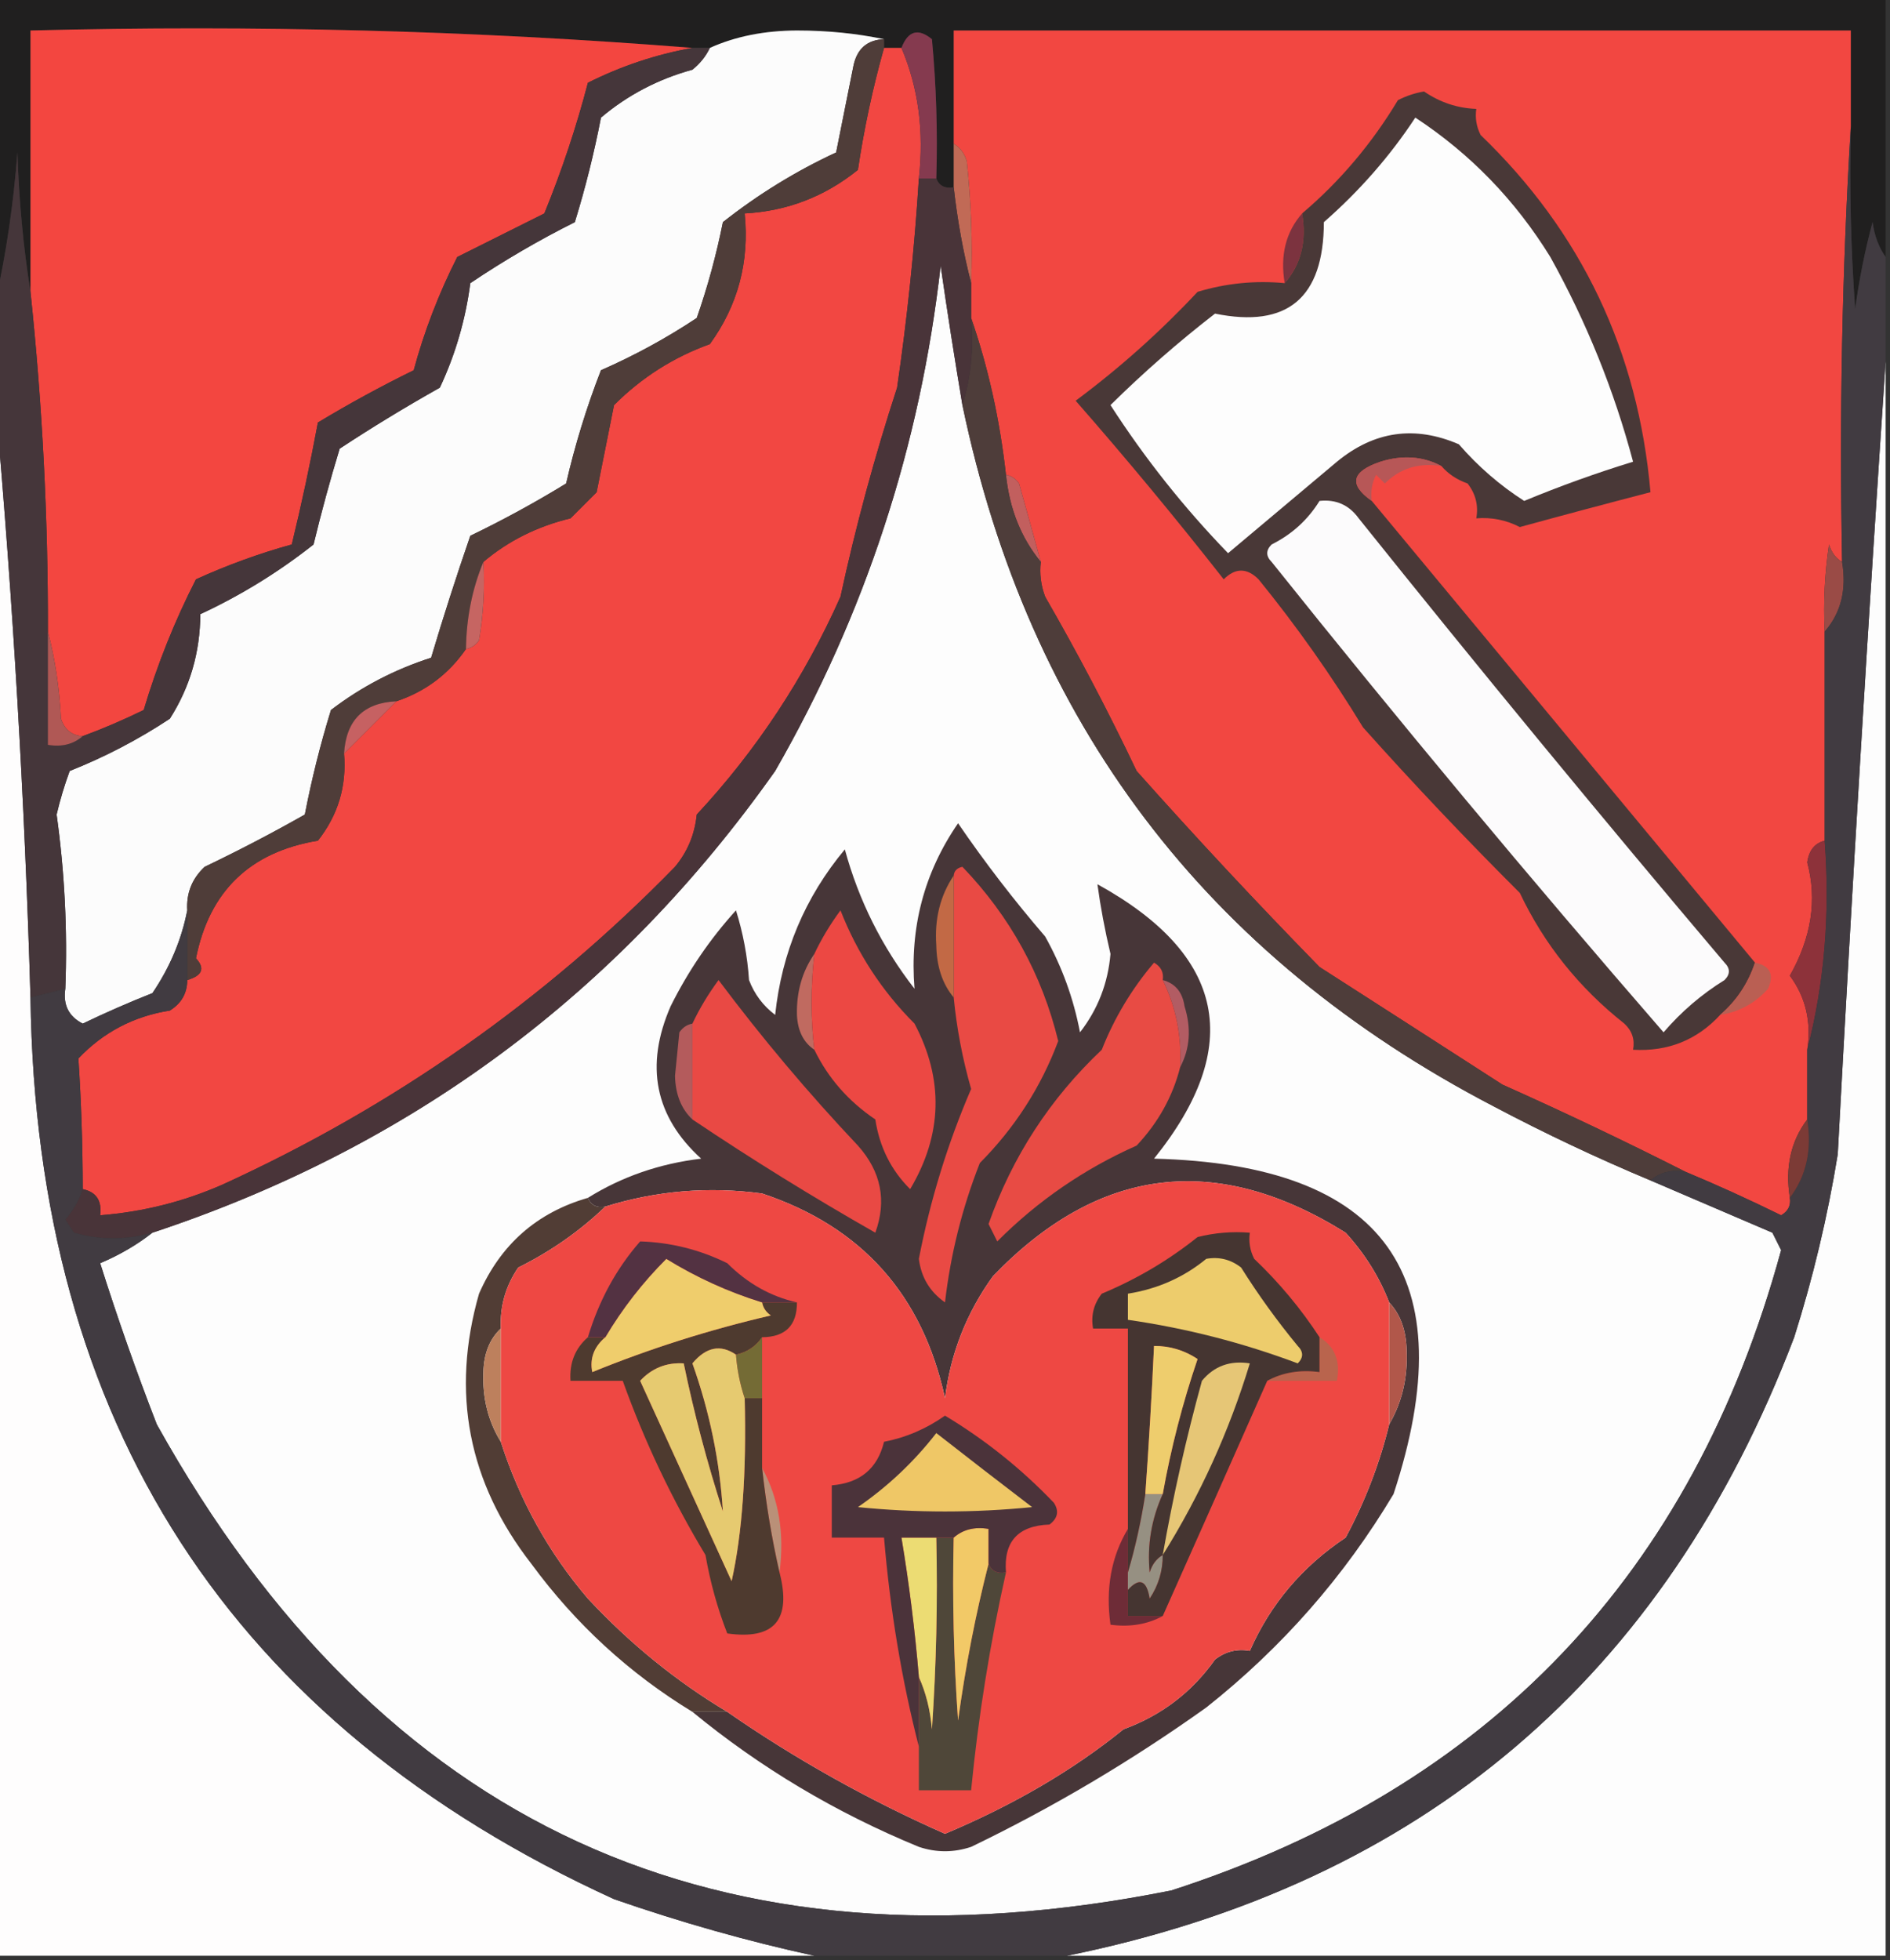 <?xml version="1.0" encoding="UTF-8"?>
<!DOCTYPE svg PUBLIC "-//W3C//DTD SVG 1.1//EN" "http://www.w3.org/Graphics/SVG/1.1/DTD/svg11.dtd">
<svg xmlns="http://www.w3.org/2000/svg" version="1.1" width="217px" height="225px" style="shape-rendering:geometricPrecision; text-rendering:geometricPrecision; image-rendering:optimizeQuality; fill-rule:evenodd; clip-rule:evenodd" xmlns:xlink="http://www.w3.org/1999/xlink">
<rect width="100%" height="100%" fill="#333333" stroke="none"/>
<g><path style="opacity:1" fill="#201f1f" d="M -0.5,-0.5 C 71.833,-0.5 144.167,-0.5 216.5,-0.5C 216.5,9.5 216.5,19.5 216.5,29.5C 215.71,28.392 215.21,27.058 215,25.5C 214.118,28.79 213.452,32.123 213,35.5C 212.5,28.508 212.334,21.508 212.5,14.5C 212.5,10.833 212.5,7.167 212.5,3.5C 178.167,3.5 143.833,3.5 109.5,3.5C 109.5,7.833 109.5,12.167 109.5,16.5C 109.5,18.167 109.5,19.833 109.5,21.5C 108.508,21.672 107.842,21.338 107.5,20.5C 107.666,15.156 107.499,9.823 107,4.5C 105.421,3.2 104.255,3.534 103.5,5.5C 102.833,5.5 102.167,5.5 101.5,5.5C 101.5,5.167 101.5,4.833 101.5,4.5C 98.351,3.835 95.017,3.502 91.5,3.5C 87.761,3.514 84.428,4.18 81.5,5.5C 80.833,5.5 80.167,5.5 79.5,5.5C 54.522,3.509 29.189,2.843 3.5,3.5C 3.5,13.5 3.5,23.5 3.5,33.5C 2.673,28.349 2.173,23.016 2,17.5C 1.557,23.367 0.724,29.034 -0.5,34.5C -0.5,22.833 -0.5,11.167 -0.5,-0.5 Z"/></g>
<g><path style="opacity:1" fill="#f34640" d="M 79.5,5.5 C 75.333,6.246 71.333,7.579 67.5,9.5C 66.186,14.546 64.52,19.547 62.5,24.5C 59.167,26.167 55.833,27.833 52.5,29.5C 50.371,33.704 48.705,38.038 47.5,42.5C 43.722,44.354 40.056,46.354 36.5,48.5C 35.621,53.232 34.621,57.898 33.5,62.5C 29.762,63.531 26.096,64.864 22.5,66.5C 20.064,71.258 18.064,76.258 16.5,81.5C 14.115,82.662 11.781,83.662 9.5,84.5C 8.25,84.423 7.417,83.756 7,82.5C 6.821,78.975 6.321,75.641 5.5,72.5C 5.53,59.437 4.864,46.437 3.5,33.5C 3.5,23.5 3.5,13.5 3.5,3.5C 29.189,2.843 54.522,3.509 79.5,5.5 Z"/></g>
<g><path style="opacity:1" fill="#fcfcfc" d="M 101.5,4.5 C 99.589,4.574 98.422,5.574 98,7.5C 97.333,10.833 96.667,14.167 96,17.5C 91.365,19.652 87.032,22.319 83,25.5C 82.251,29.251 81.251,32.918 80,36.5C 76.555,38.792 72.889,40.792 69,42.5C 67.349,46.745 66.016,51.078 65,55.5C 61.424,57.69 57.757,59.69 54,61.5C 52.394,66.155 50.894,70.822 49.5,75.5C 45.304,76.847 41.471,78.847 38,81.5C 36.788,85.427 35.788,89.427 35,93.5C 31.277,95.612 27.444,97.612 23.5,99.5C 22.05,100.85 21.383,102.516 21.5,104.5C 20.844,107.866 19.511,111.032 17.5,114C 14.792,115.069 12.125,116.236 9.5,117.5C 7.889,116.68 7.222,115.346 7.5,113.5C 7.757,106.794 7.424,100.128 6.5,93.5C 6.899,91.803 7.399,90.137 8,88.5C 12.038,86.898 15.871,84.898 19.5,82.5C 21.809,78.882 22.976,74.882 23,70.5C 27.635,68.348 31.968,65.681 36,62.5C 36.895,58.79 37.895,55.123 39,51.5C 42.717,49.054 46.551,46.721 50.5,44.5C 52.285,40.693 53.452,36.693 54,32.5C 57.868,29.901 61.868,27.567 66,25.5C 67.212,21.573 68.212,17.573 69,13.5C 72.053,10.919 75.553,9.085 79.5,8C 80.38,7.292 81.047,6.458 81.5,5.5C 84.428,4.18 87.761,3.514 91.5,3.5C 95.017,3.502 98.351,3.835 101.5,4.5 Z"/></g>
<g><path style="opacity:1" fill="#f24741" d="M 212.5,14.5 C 211.503,30.992 211.17,47.658 211.5,64.5C 210.778,64.082 210.278,63.416 210,62.5C 209.502,65.817 209.335,69.15 209.5,72.5C 209.5,80.5 209.5,88.5 209.5,96.5C 208.351,96.791 207.684,97.624 207.5,99C 208.648,103.286 207.982,107.619 205.5,112C 207.321,114.456 207.988,117.289 207.5,120.5C 207.5,123.167 207.5,125.833 207.5,128.5C 205.612,130.988 204.945,133.988 205.5,137.5C 205.631,138.376 205.298,139.043 204.5,139.5C 200.782,137.675 197.115,136.008 193.5,134.5C 186.635,131.022 179.635,127.688 172.5,124.5C 165.539,120.014 158.539,115.514 151.5,111C 144.289,103.624 137.289,96.124 130.5,88.5C 127.255,81.675 123.755,75.009 120,68.5C 119.51,67.207 119.343,65.873 119.5,64.5C 118.683,61.521 117.849,58.521 117,55.5C 116.617,54.944 116.117,54.611 115.5,54.5C 114.783,48.122 113.45,42.122 111.5,36.5C 111.5,35.167 111.5,33.833 111.5,32.5C 111.666,27.822 111.499,23.155 111,18.5C 110.722,17.584 110.222,16.918 109.5,16.5C 109.5,12.167 109.5,7.833 109.5,3.5C 143.833,3.5 178.167,3.5 212.5,3.5C 212.5,7.167 212.5,10.833 212.5,14.5 Z"/></g>
<g><path style="opacity:1" fill="#f24742" d="M 101.5,5.5 C 102.167,5.5 102.833,5.5 103.5,5.5C 105.442,10.056 106.108,15.056 105.5,20.5C 104.997,28.524 104.163,36.524 103,44.5C 100.42,52.4 98.254,60.4 96.5,68.5C 92.354,77.796 86.854,86.13 80,93.5C 79.767,95.78 78.934,97.78 77.5,99.5C 62.535,114.835 45.202,127.002 25.5,136C 21.04,137.953 16.373,139.12 11.5,139.5C 11.715,137.821 11.048,136.821 9.5,136.5C 9.492,131.44 9.326,126.44 9,121.5C 11.863,118.485 15.363,116.651 19.5,116C 20.823,115.184 21.489,114.017 21.5,112.5C 23.233,111.992 23.566,111.159 22.5,110C 24.043,102.29 28.71,97.79 36.5,96.5C 38.815,93.565 39.815,90.231 39.5,86.5C 41.5,84.5 43.5,82.5 45.5,80.5C 48.838,79.388 51.505,77.388 53.5,74.5C 54.117,74.389 54.617,74.056 55,73.5C 55.498,70.518 55.665,67.518 55.5,64.5C 58.348,62.091 61.682,60.425 65.5,59.5C 66.5,58.5 67.5,57.5 68.5,56.5C 69.167,53.167 69.833,49.833 70.5,46.5C 73.656,43.341 77.322,41.008 81.5,39.5C 84.725,35.055 86.059,30.055 85.5,24.5C 90.365,24.235 94.698,22.568 98.5,19.5C 99.216,14.719 100.216,10.052 101.5,5.5 Z"/></g>
<g><path style="opacity:1" fill="#853a4f" d="M 107.5,20.5 C 106.833,20.5 106.167,20.5 105.5,20.5C 106.108,15.056 105.442,10.056 103.5,5.5C 104.255,3.534 105.421,3.2 107,4.5C 107.499,9.823 107.666,15.156 107.5,20.5 Z"/></g>
<g><path style="opacity:1" fill="#c16a56" d="M 109.5,16.5 C 110.222,16.918 110.722,17.584 111,18.5C 111.499,23.155 111.666,27.822 111.5,32.5C 110.598,29.003 109.931,25.337 109.5,21.5C 109.5,19.833 109.5,18.167 109.5,16.5 Z"/></g>
<g><path style="opacity:1" fill="#7c333f" d="M 149.5,24.5 C 150.036,27.698 149.369,30.365 147.5,32.5C 146.964,29.302 147.631,26.635 149.5,24.5 Z"/></g>
<g><path style="opacity:1" fill="#4f3d39" d="M 101.5,4.5 C 101.5,4.833 101.5,5.167 101.5,5.5C 100.216,10.052 99.216,14.719 98.5,19.5C 94.698,22.568 90.365,24.235 85.5,24.5C 86.059,30.055 84.725,35.055 81.5,39.5C 77.322,41.008 73.656,43.341 70.5,46.5C 69.833,49.833 69.167,53.167 68.5,56.5C 67.5,57.5 66.5,58.5 65.5,59.5C 61.682,60.425 58.348,62.091 55.5,64.5C 54.215,67.588 53.549,70.922 53.5,74.5C 51.505,77.388 48.838,79.388 45.5,80.5C 41.735,80.676 39.735,82.676 39.5,86.5C 39.815,90.231 38.815,93.565 36.5,96.5C 28.71,97.79 24.043,102.29 22.5,110C 23.566,111.159 23.233,111.992 21.5,112.5C 21.5,109.833 21.5,107.167 21.5,104.5C 21.383,102.516 22.05,100.85 23.5,99.5C 27.444,97.612 31.277,95.612 35,93.5C 35.788,89.427 36.788,85.427 38,81.5C 41.471,78.847 45.304,76.847 49.5,75.5C 50.894,70.822 52.394,66.155 54,61.5C 57.757,59.69 61.424,57.69 65,55.5C 66.016,51.078 67.349,46.745 69,42.5C 72.889,40.792 76.555,38.792 80,36.5C 81.251,32.918 82.251,29.251 83,25.5C 87.032,22.319 91.365,19.652 96,17.5C 96.667,14.167 97.333,10.833 98,7.5C 98.422,5.574 99.589,4.574 101.5,4.5 Z"/></g>
<g><path style="opacity:1" fill="#fdfdfd" d="M 110.5,46.5 C 118.108,82.946 138.442,109.779 171.5,127C 177.401,130.118 183.401,132.951 189.5,135.5C 194.141,137.485 198.807,139.485 203.5,141.5C 203.833,142.167 204.167,142.833 204.5,143.5C 194.351,180.684 171.018,205.184 134.5,217C 82.506,227.415 43.672,209.581 18,163.5C 15.627,157.381 13.461,151.214 11.5,145C 13.727,144.059 15.727,142.892 17.5,141.5C 47.143,131.693 70.977,114.026 89,88.5C 99.333,70.51 105.667,51.176 108,30.5C 108.771,35.855 109.605,41.188 110.5,46.5 Z"/></g>
<g><path style="opacity:1" fill="#fdfdfd" d="M 216.5,41.5 C 216.5,102.5 216.5,163.5 216.5,224.5C 185.167,224.5 153.833,224.5 122.5,224.5C 163.3,216.209 191.133,192.542 206,153.5C 208.175,146.625 209.842,139.625 211,132.5C 212.636,101.997 214.469,71.663 216.5,41.5 Z"/></g>
<g><path style="opacity:1" fill="#fefdfd" d="M -0.5,46.5 C 1.491,68.976 2.824,91.642 3.5,114.5C 4.166,163.398 26.5,197.898 70.5,218C 78.16,220.661 85.827,222.828 93.5,224.5C 62.167,224.5 30.833,224.5 -0.5,224.5C -0.5,165.167 -0.5,105.833 -0.5,46.5 Z"/></g>
<g><path style="opacity:1" fill="#45363a" d="M 79.5,5.5 C 80.167,5.5 80.833,5.5 81.5,5.5C 81.047,6.458 80.38,7.292 79.5,8C 75.553,9.085 72.053,10.919 69,13.5C 68.212,17.573 67.212,21.573 66,25.5C 61.868,27.567 57.868,29.901 54,32.5C 53.452,36.693 52.285,40.693 50.5,44.5C 46.551,46.721 42.717,49.054 39,51.5C 37.895,55.123 36.895,58.79 36,62.5C 31.968,65.681 27.635,68.348 23,70.5C 22.976,74.882 21.809,78.882 19.5,82.5C 15.871,84.898 12.038,86.898 8,88.5C 7.399,90.137 6.899,91.803 6.5,93.5C 7.424,100.128 7.757,106.794 7.5,113.5C 6.167,113.833 4.833,114.167 3.5,114.5C 2.824,91.642 1.491,68.976 -0.5,46.5C -0.5,42.5 -0.5,38.5 -0.5,34.5C 0.724,29.034 1.557,23.367 2,17.5C 2.173,23.016 2.673,28.349 3.5,33.5C 4.864,46.437 5.53,59.437 5.5,72.5C 5.5,76.833 5.5,81.167 5.5,85.5C 7.099,85.768 8.432,85.434 9.5,84.5C 11.781,83.662 14.115,82.662 16.5,81.5C 18.064,76.258 20.064,71.258 22.5,66.5C 26.096,64.864 29.762,63.531 33.5,62.5C 34.621,57.898 35.621,53.232 36.5,48.5C 40.056,46.354 43.722,44.354 47.5,42.5C 48.705,38.038 50.371,33.704 52.5,29.5C 55.833,27.833 59.167,26.167 62.5,24.5C 64.52,19.547 66.186,14.546 67.5,9.5C 71.333,7.579 75.333,6.246 79.5,5.5 Z"/></g>
<g><path style="opacity:1" fill="#493837" d="M 165.5,53.5 C 163.372,52.371 161.039,52.204 158.5,53C 155.158,54.124 154.825,55.624 157.5,57.5C 172.132,75.138 186.799,92.804 201.5,110.5C 200.708,112.885 199.374,114.885 197.5,116.5C 194.831,119.392 191.497,120.725 187.5,120.5C 187.719,119.325 187.386,118.325 186.5,117.5C 181.289,113.381 177.289,108.381 174.5,102.5C 168.248,96.263 162.248,89.93 156.5,83.5C 152.876,77.547 148.876,71.88 144.5,66.5C 143.167,65.167 141.833,65.167 140.5,66.5C 135.039,59.535 129.373,52.702 123.5,46C 128.557,42.239 133.223,38.072 137.5,33.5C 140.768,32.513 144.102,32.18 147.5,32.5C 149.369,30.365 150.036,27.698 149.5,24.5C 153.842,20.818 157.509,16.484 160.5,11.5C 161.446,11.013 162.446,10.68 163.5,10.5C 165.334,11.755 167.334,12.421 169.5,12.5C 169.351,13.552 169.517,14.552 170,15.5C 181.579,26.643 188.079,40.309 189.5,56.5C 184.542,57.785 179.542,59.118 174.5,60.5C 172.929,59.691 171.262,59.357 169.5,59.5C 169.762,58.022 169.429,56.689 168.5,55.5C 167.261,55.058 166.261,54.391 165.5,53.5 Z"/></g>
<g><path style="opacity:1" fill="#fcfbfc" d="M 151.5,57.5 C 153.39,57.297 154.89,57.963 156,59.5C 169.761,76.684 183.761,93.684 198,110.5C 198.667,111.167 198.667,111.833 198,112.5C 195.372,114.126 193.039,116.126 191,118.5C 175.623,100.792 160.623,82.792 146,64.5C 145.333,63.833 145.333,63.167 146,62.5C 148.328,61.337 150.162,59.67 151.5,57.5 Z"/></g>
<g><path style="opacity:1" fill="#fdfdfd" d="M 162.5,13.5 C 168.813,17.648 173.98,22.981 178,29.5C 182.155,36.973 185.322,44.806 187.5,53C 183.268,54.3 179.102,55.8 175,57.5C 172.216,55.72 169.716,53.553 167.5,51C 162.437,48.812 157.771,49.479 153.5,53C 149.333,56.5 145.167,60 141,63.5C 135.929,58.265 131.429,52.599 127.5,46.5C 131.272,42.774 135.272,39.274 139.5,36C 147.816,37.697 151.982,34.197 152,25.5C 156.104,21.905 159.604,17.905 162.5,13.5 Z"/></g>
<g><path style="opacity:1" fill="#b75757" d="M 165.5,53.5 C 162.921,53.083 160.754,53.75 159,55.5C 158.667,55.167 158.333,54.833 158,54.5C 157.517,55.448 157.351,56.448 157.5,57.5C 154.825,55.624 155.158,54.124 158.5,53C 161.039,52.204 163.372,52.371 165.5,53.5 Z"/></g>
<g><path style="opacity:1" fill="#c25f5e" d="M 115.5,54.5 C 116.117,54.611 116.617,54.944 117,55.5C 117.849,58.521 118.683,61.521 119.5,64.5C 117.234,61.738 115.901,58.405 115.5,54.5 Z"/></g>
<g><path style="opacity:1" fill="#9a4b46" d="M 211.5,64.5 C 212.036,67.698 211.369,70.365 209.5,72.5C 209.335,69.15 209.502,65.817 210,62.5C 210.278,63.416 210.778,64.082 211.5,64.5 Z"/></g>
<g><path style="opacity:1" fill="#c66562" d="M 55.5,64.5 C 55.665,67.518 55.498,70.518 55,73.5C 54.617,74.056 54.117,74.389 53.5,74.5C 53.549,70.922 54.215,67.588 55.5,64.5 Z"/></g>
<g><path style="opacity:1" fill="#c66162" d="M 45.5,80.5 C 43.5,82.5 41.5,84.5 39.5,86.5C 39.735,82.676 41.735,80.676 45.5,80.5 Z"/></g>
<g><path style="opacity:1" fill="#b05855" d="M 5.5,72.5 C 6.321,75.641 6.821,78.975 7,82.5C 7.417,83.756 8.25,84.423 9.5,84.5C 8.432,85.434 7.099,85.768 5.5,85.5C 5.5,81.167 5.5,76.833 5.5,72.5 Z"/></g>
<g><path style="opacity:1" fill="#4e3d3a" d="M 111.5,36.5 C 113.45,42.122 114.783,48.122 115.5,54.5C 115.901,58.405 117.234,61.738 119.5,64.5C 119.343,65.873 119.51,67.207 120,68.5C 123.755,75.009 127.255,81.675 130.5,88.5C 137.289,96.124 144.289,103.624 151.5,111C 158.539,115.514 165.539,120.014 172.5,124.5C 179.635,127.688 186.635,131.022 193.5,134.5C 191.901,134.232 190.568,134.566 189.5,135.5C 183.401,132.951 177.401,130.118 171.5,127C 138.442,109.779 118.108,82.946 110.5,46.5C 111.479,43.375 111.813,40.042 111.5,36.5 Z"/></g>
<g><path style="opacity:1" fill="#473638" d="M 79.5,196.5 C 80.833,196.5 82.167,196.5 83.5,196.5C 91.286,201.899 99.619,206.566 108.5,210.5C 116.393,207.18 123.227,203.18 129,198.5C 133.348,196.913 136.848,194.247 139.5,190.5C 140.689,189.571 142.022,189.238 143.5,189.5C 145.858,184.143 149.524,179.809 154.5,176.5C 156.742,172.327 158.408,167.993 159.5,163.5C 160.973,160.983 161.64,158.15 161.5,155C 161.453,152.705 160.787,150.871 159.5,149.5C 158.364,146.575 156.698,143.908 154.5,141.5C 139.642,132.211 126.142,133.878 114,146.5C 110.973,150.695 109.14,155.361 108.5,160.5C 105.936,148.644 98.936,140.81 87.5,137C 81.371,136.177 75.371,136.677 69.5,138.5C 68.508,138.672 67.842,138.338 67.5,137.5C 71.387,135.073 75.721,133.573 80.5,133C 75.186,128.163 74.02,122.33 77,115.5C 79.019,111.449 81.519,107.783 84.5,104.5C 85.318,107.107 85.818,109.774 86,112.5C 86.615,114.116 87.615,115.449 89,116.5C 89.755,109.328 92.421,102.995 97,97.5C 98.591,103.349 101.258,108.683 105,113.5C 104.432,106.503 106.099,100.17 110,94.5C 113.091,99.014 116.425,103.347 120,107.5C 121.927,110.948 123.261,114.615 124,118.5C 126.046,115.865 127.213,112.865 127.5,109.5C 126.853,106.767 126.353,104.1 126,101.5C 140.717,109.606 142.883,120.106 132.5,133C 159.062,133.66 168.228,146.494 160,171.5C 154.345,180.966 147.178,189.133 138.5,196C 129.93,202.116 120.93,207.449 111.5,212C 109.5,212.667 107.5,212.667 105.5,212C 95.943,208.066 87.276,202.899 79.5,196.5 Z"/></g>
<g><path style="opacity:1" fill="#e94a44" d="M 109.5,114.5 C 109.5,109.833 109.5,105.167 109.5,100.5C 109.56,99.957 109.893,99.624 110.5,99.5C 115.978,105.212 119.645,111.878 121.5,119.5C 119.519,124.789 116.519,129.456 112.5,133.5C 110.472,138.647 109.139,143.98 108.5,149.5C 106.76,148.284 105.76,146.618 105.5,144.5C 106.804,137.756 108.804,131.256 111.5,125C 110.51,121.539 109.843,118.039 109.5,114.5 Z"/></g>
<g><path style="opacity:1" fill="#493439" d="M 105.5,20.5 C 106.167,20.5 106.833,20.5 107.5,20.5C 107.842,21.338 108.508,21.672 109.5,21.5C 109.931,25.337 110.598,29.003 111.5,32.5C 111.5,33.833 111.5,35.167 111.5,36.5C 111.813,40.042 111.479,43.375 110.5,46.5C 109.605,41.188 108.771,35.855 108,30.5C 105.667,51.176 99.333,70.51 89,88.5C 70.977,114.026 47.143,131.693 17.5,141.5C 14.451,142.357 11.451,142.357 8.5,141.5C 8.167,141 7.833,140.5 7.5,140C 8.429,138.923 9.096,137.756 9.5,136.5C 11.048,136.821 11.715,137.821 11.5,139.5C 16.373,139.12 21.04,137.953 25.5,136C 45.202,127.002 62.535,114.835 77.5,99.5C 78.934,97.78 79.767,95.78 80,93.5C 86.854,86.13 92.354,77.796 96.5,68.5C 98.254,60.4 100.42,52.4 103,44.5C 104.163,36.524 104.997,28.524 105.5,20.5 Z"/></g>
<g><path style="opacity:1" fill="#c26945" d="M 109.5,100.5 C 109.5,105.167 109.5,109.833 109.5,114.5C 108.206,112.952 107.539,110.952 107.5,108.5C 107.287,105.473 107.953,102.807 109.5,100.5 Z"/></g>
<g><path style="opacity:1" fill="#8d323a" d="M 209.5,96.5 C 210.134,104.903 209.467,112.903 207.5,120.5C 207.988,117.289 207.321,114.456 205.5,112C 207.982,107.619 208.648,103.286 207.5,99C 207.684,97.624 208.351,96.791 209.5,96.5 Z"/></g>
<g><path style="opacity:1" fill="#413b41" d="M 212.5,14.5 C 212.334,21.508 212.5,28.508 213,35.5C 213.452,32.123 214.118,28.79 215,25.5C 215.21,27.058 215.71,28.392 216.5,29.5C 216.5,33.5 216.5,37.5 216.5,41.5C 214.469,71.663 212.636,101.997 211,132.5C 209.842,139.625 208.175,146.625 206,153.5C 191.133,192.542 163.3,216.209 122.5,224.5C 112.833,224.5 103.167,224.5 93.5,224.5C 85.827,222.828 78.16,220.661 70.5,218C 26.5,197.898 4.166,163.398 3.5,114.5C 4.833,114.167 6.167,113.833 7.5,113.5C 7.222,115.346 7.889,116.68 9.5,117.5C 12.125,116.236 14.792,115.069 17.5,114C 19.511,111.032 20.844,107.866 21.5,104.5C 21.5,107.167 21.5,109.833 21.5,112.5C 21.489,114.017 20.823,115.184 19.5,116C 15.363,116.651 11.863,118.485 9,121.5C 9.326,126.44 9.492,131.44 9.5,136.5C 9.096,137.756 8.429,138.923 7.5,140C 7.833,140.5 8.167,141 8.5,141.5C 11.451,142.357 14.451,142.357 17.5,141.5C 15.727,142.892 13.727,144.059 11.5,145C 13.461,151.214 15.627,157.381 18,163.5C 43.672,209.581 82.506,227.415 134.5,217C 171.018,205.184 194.351,180.684 204.5,143.5C 204.167,142.833 203.833,142.167 203.5,141.5C 198.807,139.485 194.141,137.485 189.5,135.5C 190.568,134.566 191.901,134.232 193.5,134.5C 197.115,136.008 200.782,137.675 204.5,139.5C 205.298,139.043 205.631,138.376 205.5,137.5C 207.388,135.012 208.055,132.012 207.5,128.5C 207.5,125.833 207.5,123.167 207.5,120.5C 209.467,112.903 210.134,104.903 209.5,96.5C 209.5,88.5 209.5,80.5 209.5,72.5C 211.369,70.365 212.036,67.698 211.5,64.5C 211.17,47.658 211.503,30.992 212.5,14.5 Z"/></g>
<g><path style="opacity:1" fill="#513d35" d="M 67.5,137.5 C 67.842,138.338 68.508,138.672 69.5,138.5C 66.583,141.303 63.25,143.637 59.5,145.5C 58.054,147.618 57.387,149.951 57.5,152.5C 56.223,153.694 55.556,155.36 55.5,157.5C 55.382,160.486 56.048,163.152 57.5,165.5C 59.664,172.237 62.998,178.237 67.5,183.5C 72.317,188.668 77.65,193.001 83.5,196.5C 82.167,196.5 80.833,196.5 79.5,196.5C 72.252,192.088 66.085,186.422 61,179.5C 53.752,170.175 51.752,159.841 55,148.5C 57.474,142.856 61.641,139.189 67.5,137.5 Z"/></g>
<g><path style="opacity:1" fill="#b1574a" d="M 159.5,149.5 C 160.787,150.871 161.453,152.705 161.5,155C 161.64,158.15 160.973,160.983 159.5,163.5C 159.5,158.833 159.5,154.167 159.5,149.5 Z"/></g>
<g><path style="opacity:1" fill="#bd805d" d="M 57.5,152.5 C 57.5,156.833 57.5,161.167 57.5,165.5C 56.048,163.152 55.382,160.486 55.5,157.5C 55.556,155.36 56.223,153.694 57.5,152.5 Z"/></g>
<g><path style="opacity:1" fill="#ee4843" d="M 159.5,149.5 C 159.5,154.167 159.5,158.833 159.5,163.5C 158.408,167.993 156.742,172.327 154.5,176.5C 149.524,179.809 145.858,184.143 143.5,189.5C 142.022,189.238 140.689,189.571 139.5,190.5C 136.848,194.247 133.348,196.913 129,198.5C 123.227,203.18 116.393,207.18 108.5,210.5C 99.619,206.566 91.286,201.899 83.5,196.5C 77.65,193.001 72.317,188.668 67.5,183.5C 62.998,178.237 59.664,172.237 57.5,165.5C 57.5,161.167 57.5,156.833 57.5,152.5C 57.387,149.951 58.054,147.618 59.5,145.5C 63.25,143.637 66.583,141.303 69.5,138.5C 75.371,136.677 81.371,136.177 87.5,137C 98.936,140.81 105.936,148.644 108.5,160.5C 109.14,155.361 110.973,150.695 114,146.5C 126.142,133.878 139.642,132.211 154.5,141.5C 156.698,143.908 158.364,146.575 159.5,149.5 Z"/></g>
<g><path style="opacity:1" fill="#4f4739" d="M 107.5,176.5 C 108.167,176.5 108.833,176.5 109.5,176.5C 109.334,183.508 109.5,190.508 110,197.5C 110.849,191.301 112.016,185.301 113.5,179.5C 113.842,180.338 114.508,180.672 115.5,180.5C 113.655,188.73 112.322,197.063 111.5,205.5C 109.5,205.5 107.5,205.5 105.5,205.5C 105.5,203.833 105.5,202.167 105.5,200.5C 105.5,197.833 105.5,195.167 105.5,192.5C 106.309,194.292 106.809,196.292 107,198.5C 107.5,191.174 107.666,183.841 107.5,176.5 Z"/></g>
<g><path style="opacity:1" fill="#ecdc73" d="M 107.5,176.5 C 107.666,183.841 107.5,191.174 107,198.5C 106.809,196.292 106.309,194.292 105.5,192.5C 105.051,187.137 104.384,181.804 103.5,176.5C 104.833,176.5 106.167,176.5 107.5,176.5 Z"/></g>
<g><path style="opacity:1" fill="#f2c967" d="M 113.5,179.5 C 112.016,185.301 110.849,191.301 110,197.5C 109.5,190.508 109.334,183.508 109.5,176.5C 110.568,175.566 111.901,175.232 113.5,175.5C 113.5,176.833 113.5,178.167 113.5,179.5 Z"/></g>
<g><path style="opacity:1" fill="#6e2c37" d="M 129.5,175.5 C 129.5,177.167 129.5,178.833 129.5,180.5C 129.5,181.167 129.5,181.833 129.5,182.5C 129.5,183.5 129.5,184.5 129.5,185.5C 130.833,185.5 132.167,185.5 133.5,185.5C 131.735,186.461 129.735,186.795 127.5,186.5C 126.92,182.351 127.586,178.684 129.5,175.5 Z"/></g>
<g><path style="opacity:1" fill="#969082" d="M 131.5,171.5 C 132.167,171.5 132.833,171.5 133.5,171.5C 132.197,174.376 131.697,177.376 132,180.5C 132.278,179.584 132.778,178.918 133.5,178.5C 133.509,180.308 133.009,181.975 132,183.5C 131.658,181.381 130.825,181.047 129.5,182.5C 129.5,181.833 129.5,181.167 129.5,180.5C 130.344,177.655 131.01,174.655 131.5,171.5 Z"/></g>
<g><path style="opacity:1" fill="#ba9078" d="M 87.5,168.5 C 89.423,172.029 90.089,176.029 89.5,180.5C 88.622,176.664 87.956,172.664 87.5,168.5 Z"/></g>
<g><path style="opacity:1" fill="#4e3a2f" d="M 87.5,149.5 C 88.833,149.5 90.167,149.5 91.5,149.5C 91.512,152.142 90.179,153.475 87.5,153.5C 86.778,154.551 85.778,155.218 84.5,155.5C 82.736,154.288 81.07,154.621 79.5,156.5C 81.476,162.062 82.643,167.728 83,173.5C 81.188,167.9 79.688,162.233 78.5,156.5C 76.516,156.383 74.85,157.05 73.5,158.5C 76.978,166.126 80.478,173.793 84,181.5C 85.218,176.041 85.718,169.041 85.5,160.5C 86.167,160.5 86.833,160.5 87.5,160.5C 87.5,163.167 87.5,165.833 87.5,168.5C 87.956,172.664 88.622,176.664 89.5,180.5C 90.906,185.931 88.906,188.265 83.5,187.5C 82.377,184.625 81.544,181.625 81,178.5C 77.153,172.112 73.987,165.445 71.5,158.5C 69.5,158.5 67.5,158.5 65.5,158.5C 65.365,156.446 66.032,154.779 67.5,153.5C 68.167,153.5 68.833,153.5 69.5,153.5C 68.2,154.601 67.7,155.934 68,157.5C 74.629,154.799 81.462,152.632 88.5,151C 87.944,150.617 87.611,150.117 87.5,149.5 Z"/></g>
<g><path style="opacity:1" fill="#4b333a" d="M 115.5,180.5 C 114.508,180.672 113.842,180.338 113.5,179.5C 113.5,178.167 113.5,176.833 113.5,175.5C 111.901,175.232 110.568,175.566 109.5,176.5C 108.833,176.5 108.167,176.5 107.5,176.5C 106.167,176.5 104.833,176.5 103.5,176.5C 104.384,181.804 105.051,187.137 105.5,192.5C 105.5,195.167 105.5,197.833 105.5,200.5C 103.535,192.867 102.202,184.867 101.5,176.5C 99.5,176.5 97.5,176.5 95.5,176.5C 95.5,174.5 95.5,172.5 95.5,170.5C 98.757,170.236 100.757,168.57 101.5,165.5C 104.005,165.02 106.338,164.02 108.5,162.5C 113.1,165.263 117.266,168.597 121,172.5C 121.617,173.449 121.451,174.282 120.5,175C 116.882,175.129 115.215,176.962 115.5,180.5 Z"/></g>
<g><path style="opacity:1" fill="#efc766" d="M 107.5,164.5 C 111.098,167.313 114.765,170.147 118.5,173C 111.833,173.667 105.167,173.667 98.5,173C 101.957,170.613 104.957,167.78 107.5,164.5 Z"/></g>
<g><path style="opacity:1" fill="#e6ca70" d="M 84.5,155.5 C 84.629,157.216 84.962,158.883 85.5,160.5C 85.718,169.041 85.218,176.041 84,181.5C 80.478,173.793 76.978,166.126 73.5,158.5C 74.85,157.05 76.516,156.383 78.5,156.5C 79.688,162.233 81.188,167.9 83,173.5C 82.643,167.728 81.476,162.062 79.5,156.5C 81.07,154.621 82.736,154.288 84.5,155.5 Z"/></g>
<g><path style="opacity:1" fill="#746b35" d="M 87.5,153.5 C 87.5,155.833 87.5,158.167 87.5,160.5C 86.833,160.5 86.167,160.5 85.5,160.5C 84.962,158.883 84.629,157.216 84.5,155.5C 85.778,155.218 86.778,154.551 87.5,153.5 Z"/></g>
<g><path style="opacity:1" fill="#b9644d" d="M 151.5,153.5 C 153.256,154.552 153.923,156.219 153.5,158.5C 150.833,158.5 148.167,158.5 145.5,158.5C 147.265,157.539 149.265,157.205 151.5,157.5C 151.5,156.167 151.5,154.833 151.5,153.5 Z"/></g>
<g><path style="opacity:1" fill="#453531" d="M 151.5,153.5 C 151.5,154.833 151.5,156.167 151.5,157.5C 149.265,157.205 147.265,157.539 145.5,158.5C 141.481,167.583 137.481,176.583 133.5,185.5C 132.167,185.5 130.833,185.5 129.5,185.5C 129.5,184.5 129.5,183.5 129.5,182.5C 130.825,181.047 131.658,181.381 132,183.5C 133.009,181.975 133.509,180.308 133.5,178.5C 132.778,178.918 132.278,179.584 132,180.5C 131.697,177.376 132.197,174.376 133.5,171.5C 134.446,166.217 135.779,161.05 137.5,156C 135.975,154.991 134.308,154.491 132.5,154.5C 132.24,160.172 131.907,165.839 131.5,171.5C 131.01,174.655 130.344,177.655 129.5,180.5C 129.5,178.833 129.5,177.167 129.5,175.5C 129.5,167.833 129.5,160.167 129.5,152.5C 128.167,152.5 126.833,152.5 125.5,152.5C 125.238,151.022 125.571,149.689 126.5,148.5C 130.496,146.837 134.163,144.671 137.5,142C 139.473,141.505 141.473,141.338 143.5,141.5C 143.351,142.552 143.517,143.552 144,144.5C 146.876,147.238 149.376,150.238 151.5,153.5 Z"/></g>
<g><path style="opacity:1" fill="#e6c676" d="M 133.5,178.5 C 134.678,171.787 136.178,165.12 138,158.5C 139.401,156.808 141.234,156.141 143.5,156.5C 141.124,164.304 137.791,171.637 133.5,178.5 Z"/></g>
<g><path style="opacity:1" fill="#eecd6d" d="M 133.5,171.5 C 132.833,171.5 132.167,171.5 131.5,171.5C 131.907,165.839 132.24,160.172 132.5,154.5C 134.308,154.491 135.975,154.991 137.5,156C 135.779,161.05 134.446,166.217 133.5,171.5 Z"/></g>
<g><path style="opacity:1" fill="#efcd6c" d="M 87.5,149.5 C 87.611,150.117 87.944,150.617 88.5,151C 81.462,152.632 74.629,154.799 68,157.5C 67.7,155.934 68.2,154.601 69.5,153.5C 71.458,150.208 73.791,147.208 76.5,144.5C 79.964,146.635 83.63,148.301 87.5,149.5 Z"/></g>
<g><path style="opacity:1" fill="#edcc6c" d="M 138.5,144.5 C 139.978,144.238 141.311,144.571 142.5,145.5C 144.473,148.64 146.64,151.64 149,154.5C 149.667,155.167 149.667,155.833 149,156.5C 142.695,154.132 136.195,152.465 129.5,151.5C 129.5,150.5 129.5,149.5 129.5,148.5C 132.912,147.958 135.912,146.625 138.5,144.5 Z"/></g>
<g><path style="opacity:1" fill="#533242" d="M 91.5,149.5 C 90.167,149.5 88.833,149.5 87.5,149.5C 83.63,148.301 79.964,146.635 76.5,144.5C 73.791,147.208 71.458,150.208 69.5,153.5C 68.833,153.5 68.167,153.5 67.5,153.5C 68.77,149.282 70.77,145.615 73.5,142.5C 77,142.61 80.334,143.443 83.5,145C 85.82,147.321 88.486,148.821 91.5,149.5 Z"/></g>
<g><path style="opacity:1" fill="#7c3b36" d="M 207.5,128.5 C 208.055,132.012 207.388,135.012 205.5,137.5C 204.945,133.988 205.612,130.988 207.5,128.5 Z"/></g>
<g><path style="opacity:1" fill="#b45b5c" d="M 79.5,117.5 C 79.5,121.167 79.5,124.833 79.5,128.5C 78.223,127.306 77.556,125.64 77.5,123.5C 77.667,121.833 77.833,120.167 78,118.5C 78.383,117.944 78.883,117.611 79.5,117.5 Z"/></g>
<g><path style="opacity:1" fill="#b25c63" d="M 133.5,112.5 C 134.931,112.881 135.764,113.881 136,115.5C 136.796,118.039 136.629,120.372 135.5,122.5C 135.684,118.921 135.017,115.587 133.5,112.5 Z"/></g>
<g><path style="opacity:1" fill="#c06a60" d="M 93.5,109.5 C 93.073,113.329 93.073,116.996 93.5,120.5C 92.252,119.666 91.585,118.333 91.5,116.5C 91.44,113.845 92.107,111.511 93.5,109.5 Z"/></g>
<g><path style="opacity:1" fill="#e94944" d="M 79.5,128.5 C 79.5,124.833 79.5,121.167 79.5,117.5C 80.305,115.787 81.305,114.121 82.5,112.5C 87.468,119.135 92.801,125.468 98.5,131.5C 101.165,134.482 101.832,137.816 100.5,141.5C 93.307,137.407 86.307,133.074 79.5,128.5 Z"/></g>
<g><path style="opacity:1" fill="#e84b44" d="M 133.5,112.5 C 135.017,115.587 135.684,118.921 135.5,122.5C 134.644,125.871 132.978,128.871 130.5,131.5C 124.471,134.179 119.138,137.846 114.5,142.5C 114.167,141.833 113.833,141.167 113.5,140.5C 116.221,132.781 120.554,126.114 126.5,120.5C 127.943,116.843 129.943,113.509 132.5,110.5C 133.298,110.957 133.631,111.624 133.5,112.5 Z"/></g>
<g><path style="opacity:1" fill="#ba5f53" d="M 201.5,110.5 C 203.225,110.843 203.725,111.843 203,113.5C 201.512,115.16 199.679,116.16 197.5,116.5C 199.374,114.885 200.708,112.885 201.5,110.5 Z"/></g>
<g><path style="opacity:1" fill="#ec4843" d="M 93.5,120.5 C 93.073,116.996 93.073,113.329 93.5,109.5C 94.305,107.787 95.305,106.121 96.5,104.5C 98.44,109.444 101.273,113.777 105,117.5C 108.38,123.903 108.214,130.236 104.5,136.5C 102.316,134.336 100.983,131.669 100.5,128.5C 97.405,126.411 95.071,123.744 93.5,120.5 Z"/></g>
</svg>
